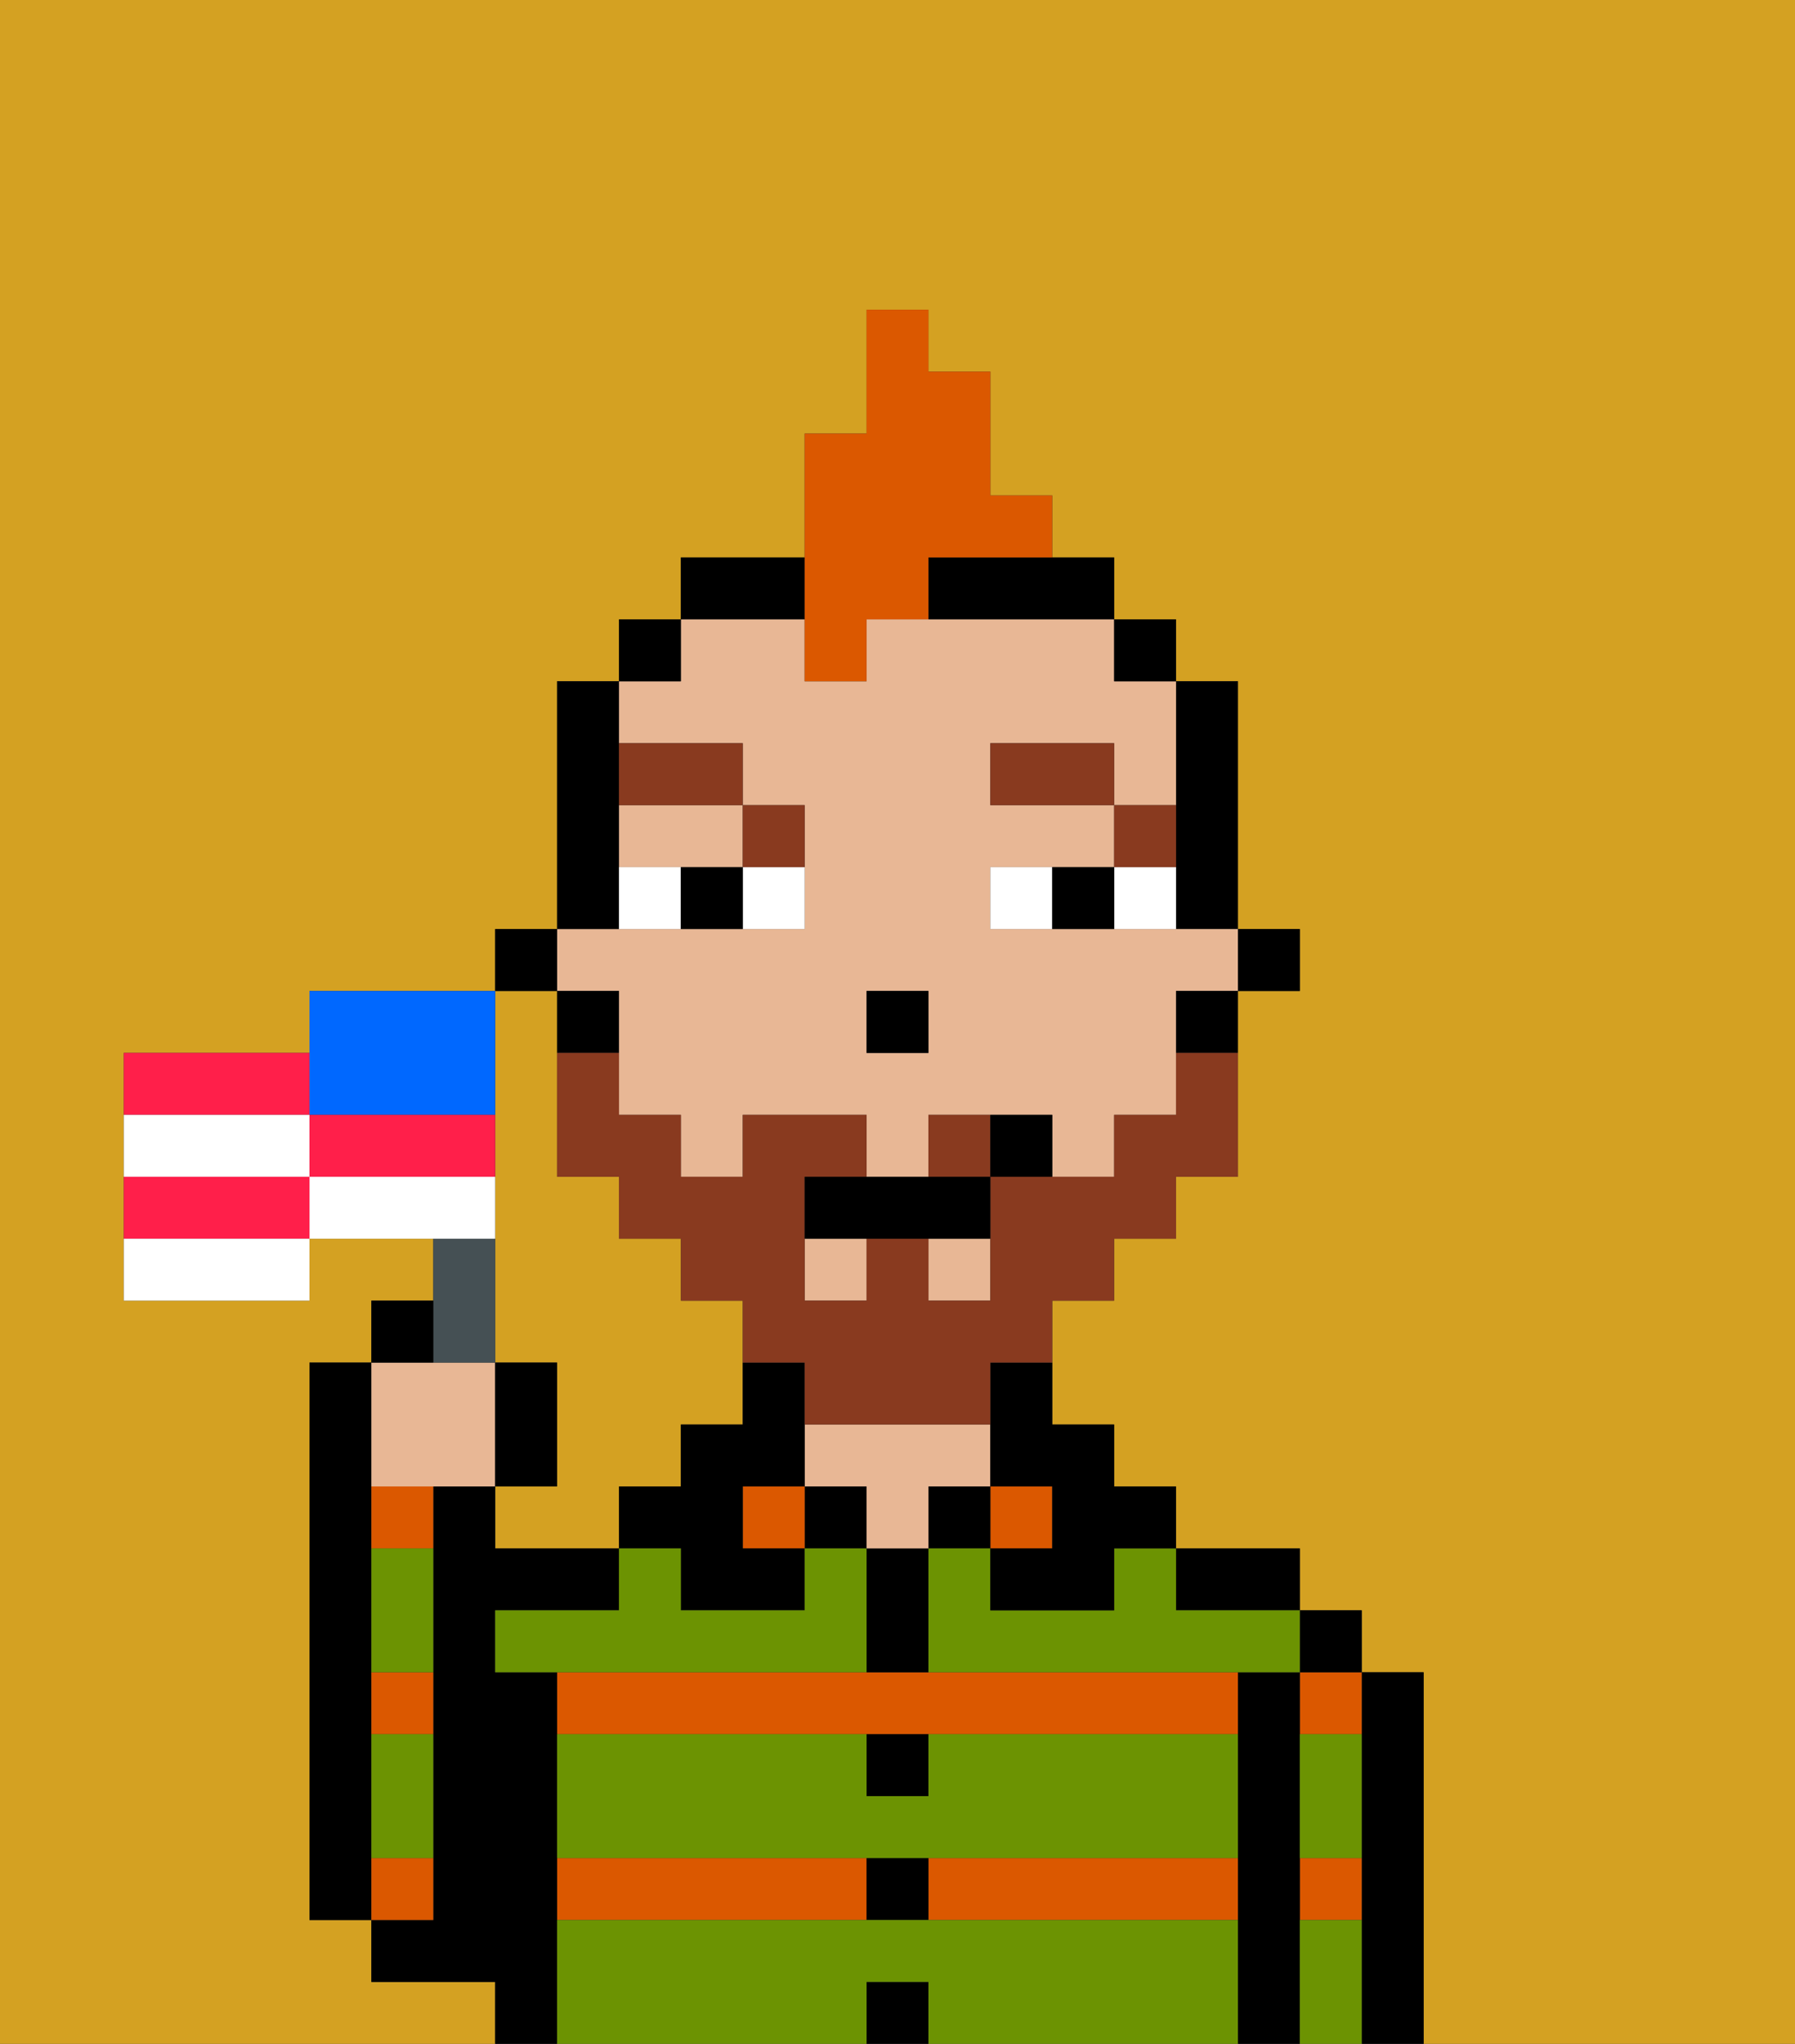 <svg xmlns="http://www.w3.org/2000/svg" viewBox="0 0 29 33"><rect x="0" y="0" width="29" height="33" fill="#333333" stroke="none"/><defs><style>polygon,rect,path{shape-rendering:crispedges;}.ya67-1{fill:#d4a122;}.ya67-2{fill:#000000;}.ya67-3{fill:#db5800;}.ya67-4{fill:#e8b795;}.ya67-5{fill:#6c9302;}.ya67-6{fill:#ffffff;}.ya67-7{fill:#893a1f;}.ya67-8{fill:#893a1f;}.ya67-9{fill:#db5800;}.ya67-10{fill:#455054;}.ya67-11{fill:#ff1f4a;}.ya67-12{fill:#ffffff;}.ya67-13{fill:#0068ff;}</style></defs><path class="ya67-1" d="M8,19v3H9v2H8v1h2V24h1V23h1V21H11V20H10V19H9V16H8v3Z"/><path class="ya67-1" d="M0,33H8V32H6V31H5V22H6V21H7V20H5v1H2V17H5V16H8V15H9V11h1V10h1V9h2V7h1V5h1V6h1V8h1V9h1v1h1v1h1v4h1v1H20v3H19v1H18v1H17v2h1v1h1v1h2v1h1v1h1v6h6V0H0Z"/><path class="ya67-2" d="M6,29V22H5v9H6V29Z"/><path class="ya67-2" d="M23,27H22v6h1V27Z"/><path class="ya67-3" d="M21,31h1V30H21Z"/><path class="ya67-3" d="M21,28h1V27H21Z"/><rect class="ya67-2" x="21" y="26" width="1" height="1"/><path class="ya67-2" d="M21,30V27H20v6h1V30Z"/><rect class="ya67-3" x="9" y="30" width="5" height="1"/><path class="ya67-3" d="M14,27H9v1H20V27H14Z"/><path class="ya67-3" d="M15,31h5V30H15Z"/><path class="ya67-2" d="M20,26h1V25H19v1Z"/><rect class="ya67-3" x="16" y="24" width="1" height="1"/><rect class="ya67-2" x="15" y="24" width="1" height="1"/><rect class="ya67-2" x="14" y="32" width="1" height="1"/><rect class="ya67-2" x="14" y="30" width="1" height="1"/><path class="ya67-2" d="M15,29V28H14v1Z"/><path class="ya67-2" d="M14,26v1h1V25H14Z"/><rect class="ya67-2" x="13" y="24" width="1" height="1"/><path class="ya67-4" d="M14,24v1h1V24h1V23H13v1Z"/><rect class="ya67-3" x="12" y="24" width="1" height="1"/><path class="ya67-2" d="M11,26h2V25H12V24h1V22H12v1H11v1H10v1h1Z"/><path class="ya67-2" d="M9,30V27H8V26h2V25H8V24H7v7H6v1H8v1H9V30Z"/><path class="ya67-3" d="M6,28H7V27H6Z"/><path class="ya67-3" d="M6,25H7V24H6Z"/><path class="ya67-3" d="M7,30H6v1H7Z"/><path class="ya67-5" d="M15,31H9v2h5V32h1v1h5V31Z"/><path class="ya67-5" d="M15,29H14V28H9v2H20V28H15Z"/><path class="ya67-5" d="M18,26H16V25H15v2h6V26H19V25H18Z"/><path class="ya67-5" d="M14,26V25H13v1H11V25H10v1H8v1h6Z"/><path class="ya67-5" d="M6,29v1H7V28H6Z"/><path class="ya67-5" d="M6,26v1H7V25H6Z"/><path class="ya67-5" d="M21,31v2h1V31Z"/><path class="ya67-5" d="M21,29v1h1V28H21Z"/><rect class="ya67-2" x="20" y="15" width="1" height="1"/><path class="ya67-2" d="M19,14v1h1V11H19v3Z"/><path class="ya67-4" d="M10,14h2V13H10Z"/><rect class="ya67-4" x="15" y="20" width="1" height="1"/><rect class="ya67-4" x="13" y="20" width="1" height="1"/><path class="ya67-4" d="M10,16v2h1v1h1V18h2v1h1V18h2v1h1V18h1V16h1V15H16V14h2V13H16V12h2v1h1V11H18V10H14v1H13V10H11v1H10v1h2v1h1v2H9v1Zm4,0h1v1H14Z"/><path class="ya67-2" d="M19,17h1V16H19Z"/><rect class="ya67-2" x="18" y="10" width="1" height="1"/><path class="ya67-2" d="M16,23v1h1v1H16v1h2V25h1V24H18V23H17V22H16Z"/><path class="ya67-2" d="M13,9H11v1h2Z"/><path class="ya67-2" d="M15,10h3V9H15Z"/><rect class="ya67-2" x="10" y="10" width="1" height="1"/><path class="ya67-2" d="M10,14V11H9v4h1Z"/><path class="ya67-2" d="M10,16H9v1h1Z"/><rect class="ya67-2" x="8" y="15" width="1" height="1"/><rect class="ya67-2" x="14" y="16" width="1" height="1"/><path class="ya67-6" d="M12,15h1V14H12Z"/><path class="ya67-6" d="M10,14v1h1V14Z"/><path class="ya67-6" d="M18,14v1h1V14Z"/><path class="ya67-6" d="M16,14v1h1V14Z"/><path class="ya67-2" d="M11,14v1h1V14Z"/><path class="ya67-2" d="M17,14v1h1V14Z"/><path class="ya67-7" d="M19,13H18v1h1Z"/><rect class="ya67-7" x="16" y="12" width="2" height="1"/><path class="ya67-7" d="M13,14V13H12v1Z"/><path class="ya67-7" d="M12,13V12H10v1Z"/><path class="ya67-8" d="M16,18H15v1h1Z"/><path class="ya67-8" d="M19,18H18v1H16v2H15V20H14v1H13V19h1V18H12v1H11V18H10V17H9v2h1v1h1v1h1v1h1v1h3V22h1V21h1V20h1V19h1V17H19Z"/><path class="ya67-2" d="M13,20h3V19H13Z"/><path class="ya67-2" d="M17,19V18H16v1Z"/><path class="ya67-9" d="M13,11h1V10h1V9h2V8H16V6H15V5H14V7H13v4Z"/><path class="ya67-4" d="M7,24H8V22H6v2Z"/><path class="ya67-10" d="M8,22V20H7v2Z"/><path class="ya67-11" d="M5,17H2v1H5Z"/><path class="ya67-11" d="M2,19v1H5V19Z"/><path class="ya67-12" d="M2,21H5V20H2Z"/><path class="ya67-13" d="M6,18H8V16H5v2Z"/><path class="ya67-12" d="M5,18H2v1H5Z"/><path class="ya67-11" d="M7,18H5v1H8V18Z"/><path class="ya67-12" d="M8,19H5v1H8Z"/><path class="ya67-2" d="M7,21H6v1H7Z"/><path class="ya67-2" d="M9,22H8v2H9Z"/></svg>